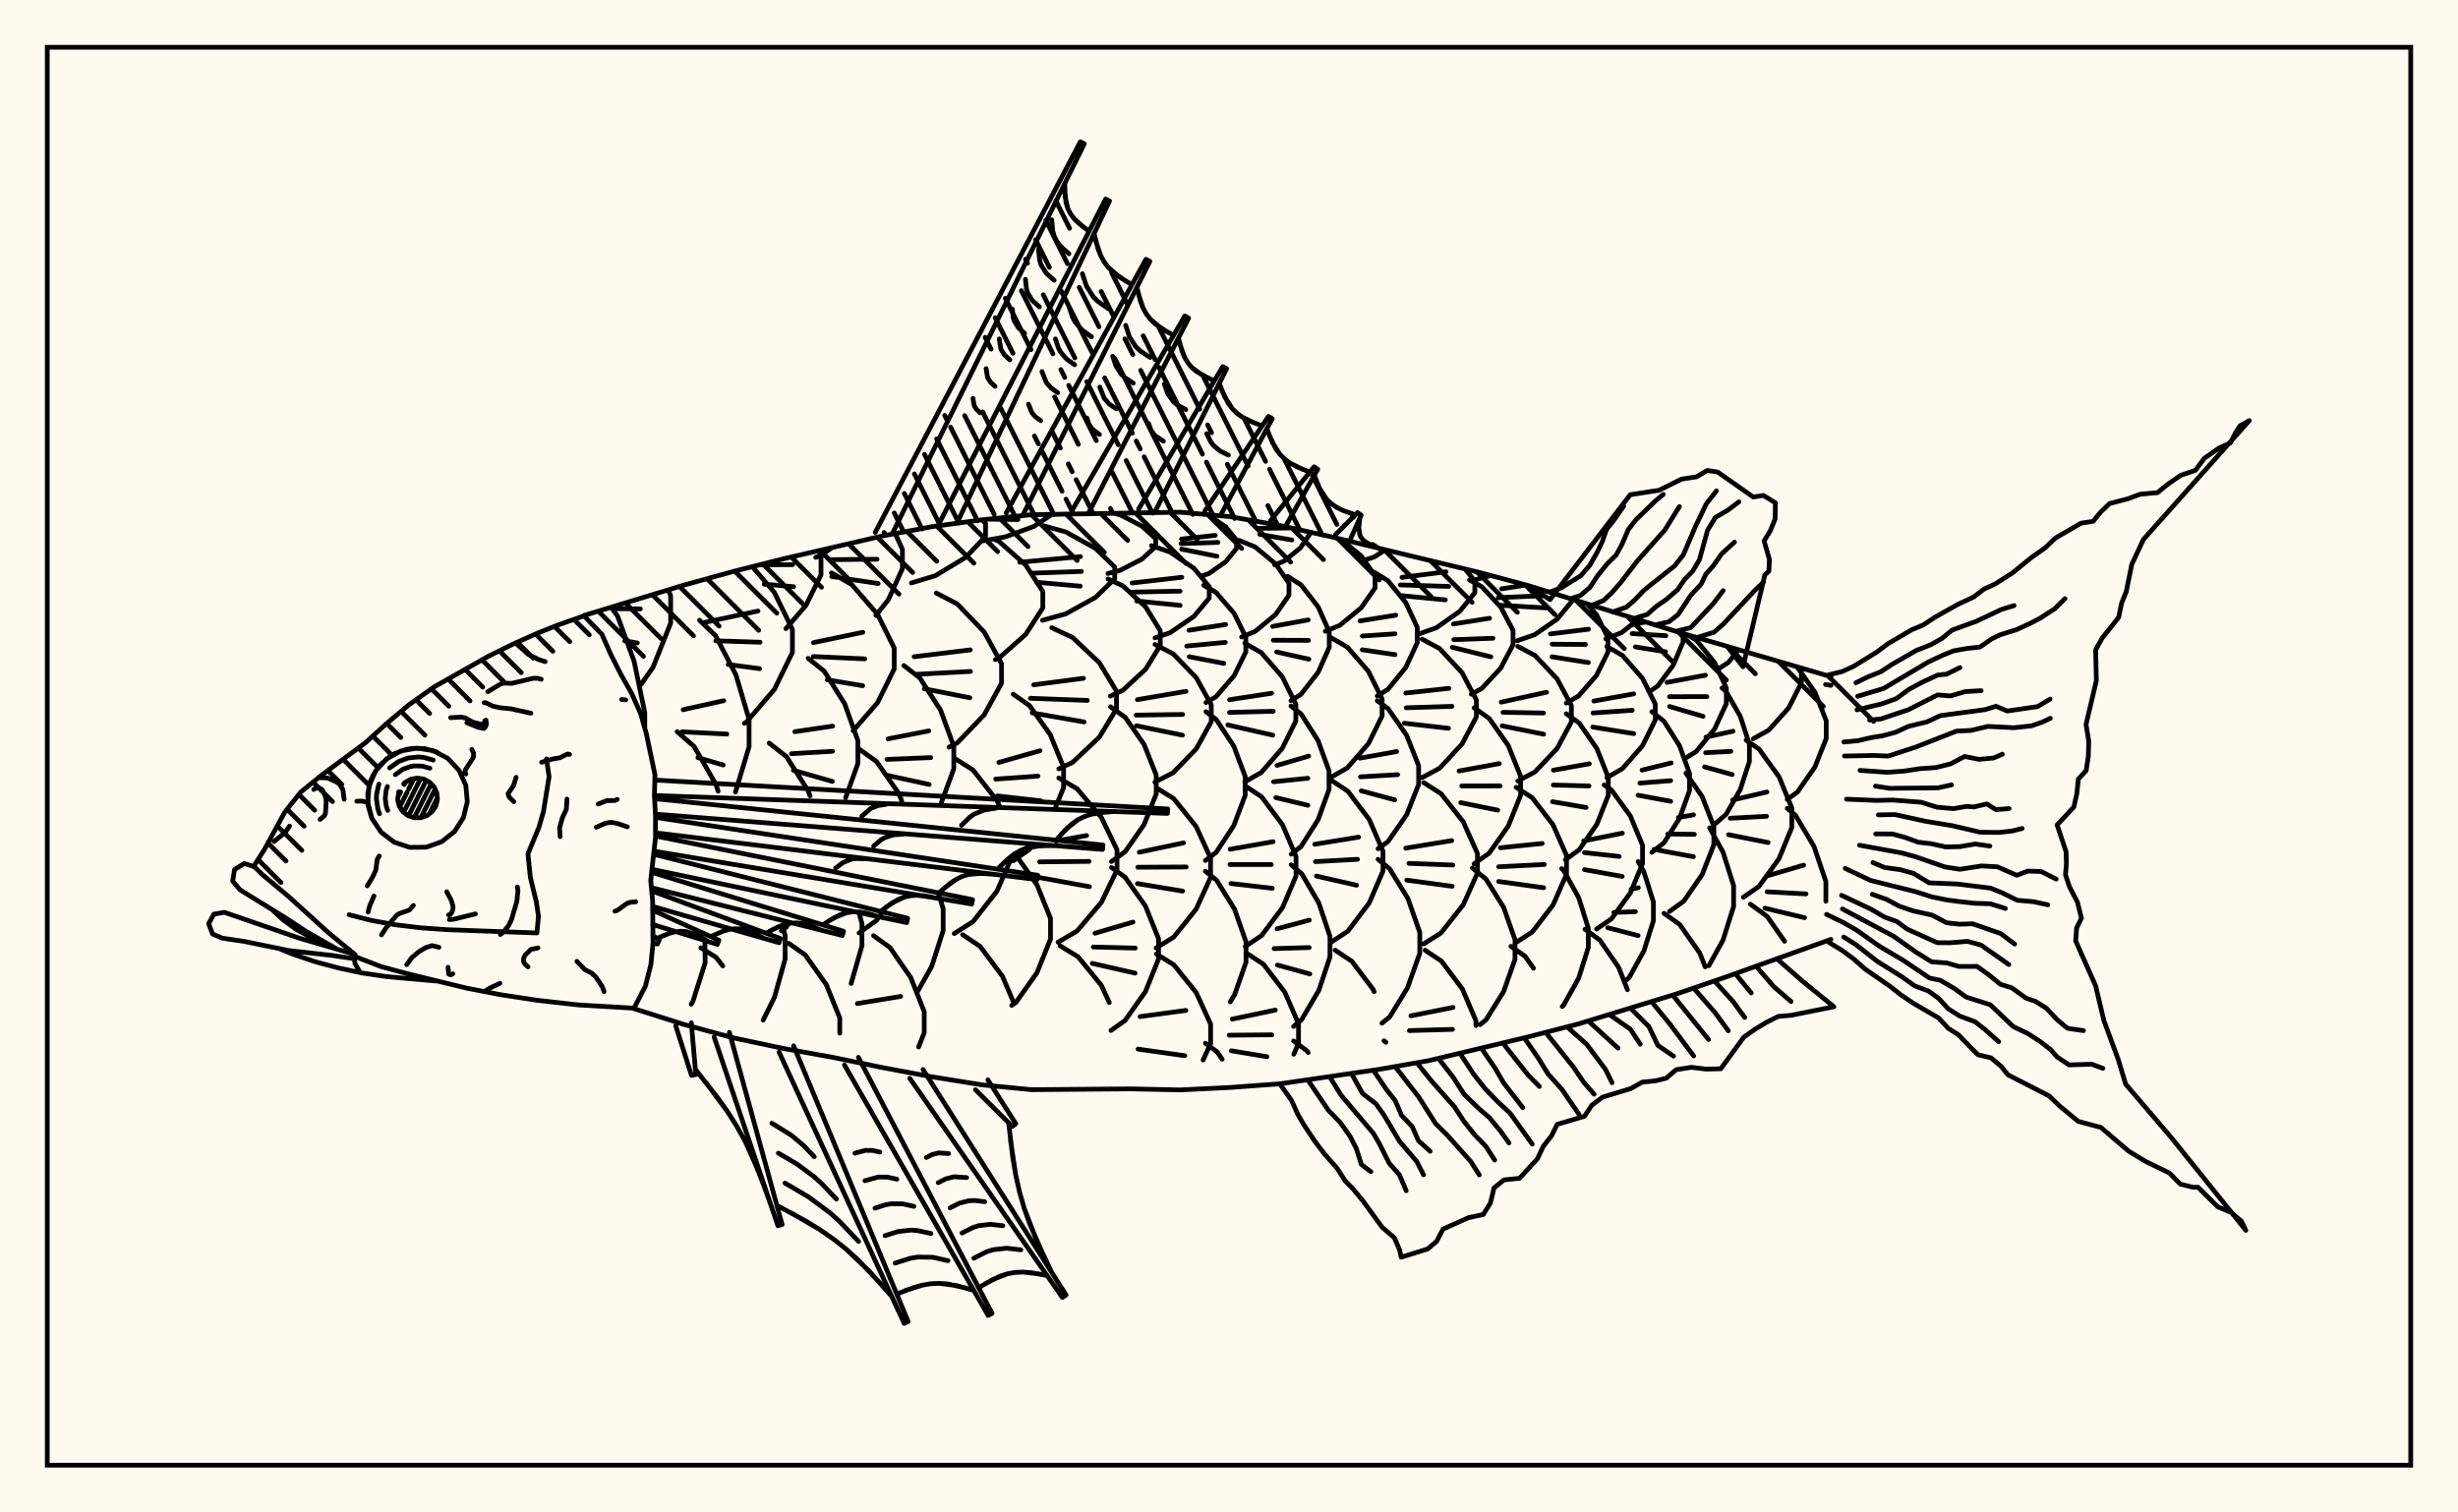 <svg xmlns="http://www.w3.org/2000/svg" width="520" height="320"><rect x="0" y="0" width="520" height="320" fill="floralwhite"/><rect x="10" y="10" width="500" height="300" stroke="black" stroke-width="1" fill="none"/><path stroke="black" stroke-width="1" fill="none" stroke-linecap="round" stroke-linejoin="round" d="
M 123.55 130.22 144.6 123.82 155.12 120.91 165.63 118.26 186.66 113.4 197.17 111.43 207.68 109.99 218.2 108.9 249.74 108.37 260.25 109.31 270.76 111.18 281.28 113.49 312.81 121.07 323.33 123.9 354.87 133.68 387.34 143.17 
M 387.34 198.75 365.38 206.62 354.87 210.23 333.84 216.66 323.33 219.37 302.3 224.4 291.79 226.25 270.76 229.31 260.25 230.08 249.74 230.6 239.22 230.38 218.2 230.55 207.68 229.52 197.17 227.83 186.66 225.87 176.14 223.7 165.63 221.81 155.12 219.58 144.6 216.72 134.13 213.41 
M 136.41 154.06 136.41 150.78 134.15 139.93 130.65 130.35 129.29 128.49 
M 149.19 203.66 149.1 198.74 
M 135.59 144.83 138.14 141.2 141.88 131.85 141.88 126.06 141.38 124.81 
M 129.65 128.79 135.47 128.83 
M 132.17 135.6 134.83 136.04 
M 151.92 167.39 151.44 165.92 146.84 157.93 143.25 154.81 
M 152.91 204.36 151.49 202.56 148.26 200.52 
M 155.59 167.58 158.47 158 158.47 152.18 155.68 142.77 151.36 134.47 147.99 131.23 
M 144.53 150.15 153.11 148.25 
M 144.29 154.84 153.77 155.31 
M 147.65 160.29 153 161.86 
M 165.18 206.21 166.1 202.91 166.1 197.93 165.5 195.76 
M 157.47 153.04 157.87 152.81 163.81 145.88 167.64 138.03 167.64 133.18 163.81 125.33 159.15 119.89 
M 149.16 131.67 160.35 129.28 
M 151.42 135.58 160.8 135.88 
M 154.06 140.59 160.7 141.47 
M 165.3 196.96 166.35 196.14 166.82 195.4 
M 171.37 168.39 170.99 167.33 166.35 160.06 162.72 157.22 
M 174.07 207.28 170.34 202.03 166.86 199.59 
M 166.27 133 170.52 128.07 173.69 121.61 173.69 117.6 173.18 116.56 
M 160.71 119.5 167.7 119.47 
M 161.67 123.6 167.89 124.13 
M 178.9 168.78 181.49 161.55 181.49 156.71 178.69 148.89 174.35 141.99 170.97 139.29 
M 168.15 154.81 176.16 153.63 
M 167.42 159.47 176.14 158.96 
M 167.84 162.97 176.08 165.33 
M 180.06 208.08 182.35 200.12 182.35 195.39 181.67 192.95 
M 172.56 117.93 173.59 117.57 175.92 115.94 
M 180.49 154.61 185.65 148.67 189.18 141.53 189.18 137.11 185.65 129.98 180.18 123.67 175.9 121.21 
M 172.09 135.96 182.54 133.78 
M 172.05 138.91 182.95 139.4 
M 175 143.83 182.51 145.08 
M 181.74 197.39 185.43 194.75 185.96 193.98 
M 186.02 193.89 187.32 192.02 
M 190.75 169.39 190.15 167.89 185.43 161.12 181.74 158.47 
M 193.91 209.95 192.67 206.82 188.25 200.45 184.8 197.96 
M 185.28 130.22 187.92 126.91 190.91 120.31 190.91 116.23 189.39 112.89 
M 175.84 118.41 185.55 118.32 
M 175.96 121.98 177.1 122.15 
M 178.32 122.34 185.79 123.46 
M 199.15 169.82 201.78 162.65 201.78 157.9 198.97 150.23 194.61 143.45 191.21 140.81 
M 187.88 156.32 196.5 154.64 
M 187.65 160.67 196.91 160.29 
M 187.67 164.04 196.58 165.97 
M 194.2 209.65 197.12 204.44 199.53 196.89 199.53 192.22 198.56 189.19 
M 192.81 123.34 197.86 121.81 204.33 117.91 208.5 113.48 208.5 110.74 207.79 109.98 
M 200.77 158.08 202.5 157.19 208.2 151.26 211.88 144.56 211.88 140.4 208.2 133.7 202.5 127.77 198.05 125.46 
M 193.39 138.95 205.28 137.5 
M 193.71 142.68 205.3 142.06 
M 195.56 145.73 205.18 147.63 
M 201.87 197.52 205.84 195 210.91 188.54 214.19 180.99 
M 211.4 170.45 210.91 169.37 205.84 162.91 201.87 160.39 
M 207.84 184.77 208.14 184.83 
M 214.42 212.05 212.07 206.55 207.34 200.23 203.65 197.76 
M 208.02 114.43 212.7 113.58 218.7 111.39 222.57 108.81 
M 209.12 109.84 215.35 109.93 
M 210.56 139.56 211.34 139.22 216.97 134.25 220.61 128.62 220.61 125.14 216.97 119.52 211.34 114.55 210.41 114.13 
M 214.35 182.11 217.78 179.72 218.16 179.19 
M 223.2 171.06 225.01 166.64 225.01 162.34 222.17 155.4 217.78 149.27 214.35 146.87 
M 211.3 161.31 220.02 158.84 
M 210.64 164.84 219.57 164.21 
M 210.99 168.4 220.21 169.44 
M 214.93 212.08 219.37 205.81 222.24 198.7 222.24 194.3 219.37 187.2 215 181.02 
M 220.54 131.24 225.47 129.88 231.77 126.39 235.83 122.43 235.83 119.99 231.77 116.03 225.47 112.54 220.54 111.18 
M 215.73 118.96 228.58 117.77 
M 218.39 121.27 228.77 120.9 
M 219.3 123.19 228.52 124.02 
M 223.99 162.67 226.91 161.3 232.56 155.98 236.2 149.95 236.2 146.23 232.56 140.2 226.91 134.88 222.5 132.81 
M 218.69 144.89 229.21 143.51 
M 217.97 147.74 230.03 148.19 
M 218.38 150.83 229.35 152.75 
M 223.84 199.34 227.86 196.98 233 190.92 236.31 184.06 236.31 179.81 233 172.94 232.21 172.01 
M 231.77 171.5 227.86 166.88 223.99 164.61 
M 223.41 177.95 229.88 176.78 
M 219.94 182.35 230.4 182.25 
M 219.97 185.68 230.48 187.6 
M 234.68 212.12 233 208.48 228.08 202.44 224.24 200.09 
M 234.38 121.34 237.01 120.66 241.57 118.3 244.5 115.63 244.5 113.98 241.57 111.31 237.01 108.95 235.7 108.61 
M 234.9 147.28 237.53 146.06 242.35 141.61 245.46 136.56 245.46 133.44 242.35 128.39 237.53 123.94 234.38 122.49 
M 235.13 182.28 238.04 180.19 242.03 174.47 244.6 167.99 244.6 163.98 242.03 157.5 238.04 151.77 234.93 149.54 
M 240.68 212.13 242.32 209.81 245.1 202.89 245.1 198.61 242.32 191.69 238 185.58 235.13 183.54 
M 231.65 197.45 239.69 195.09 
M 231.29 200.37 240.17 200.59 
M 231.07 203.83 240.13 205.89 
M 244.35 134.96 247.53 133.87 252.57 130.43 255.82 126.54 255.82 124.13 252.57 120.23 247.53 116.8 243.6 115.45 
M 239.49 123.35 250.01 122.14 
M 239.46 125.28 249.66 125.07 
M 240.47 127.15 249.67 128.08 
M 244.32 165.48 248.16 163.5 253.08 158.43 256.25 152.69 256.25 149.13 253.08 143.39 248.16 138.31 244.35 136.35 
M 240.62 148.03 250.9 146.27 
M 240.35 151.3 250.21 151.16 
M 240.42 153.55 250.14 155.54 
M 244.59 200.57 248.3 198.27 253.04 192.36 256.1 185.68 256.1 181.54 253.04 174.86 248.3 168.96 244.59 166.65 
M 241.03 180.31 250.36 178.34 
M 240.7 183.49 250.95 183.43 
M 240.63 186.95 250.19 188.54 
M 254.04 212.14 253.06 210.01 248.33 204.13 244.64 201.83 
M 254.39 121.82 255.74 121.35 259.3 118.85 261.6 116.03 261.6 114.28 259.3 111.46 255.53 108.89 
M 249.95 114.05 257.08 113.27 
M 249.84 115.02 257.66 114.76 
M 249.98 116.19 257.46 117.69 
M 255.12 148.65 257.23 147.43 261.08 142.97 263.56 137.93 263.56 134.81 261.08 129.77 257.23 125.32 254.66 123.84 
M 251.54 133.35 259.29 132.13 
M 251.06 136.69 259.21 135.91 
M 251.6 138.95 258.92 140.36 
M 255 182.06 257.29 180.33 261.02 174.67 263.43 168.26 263.43 164.29 261.02 157.88 257.29 152.22 255.12 150.57 
M 260.26 211.96 261.17 210.5 263.6 203.57 263.6 199.29 261.17 192.36 257.39 186.25 255 184.32 
M 262.67 134.78 265.53 133.59 269.88 130 272.69 125.92 272.69 123.4 269.88 119.32 265.53 115.72 262.13 114.32 
M 263.35 165.43 266.82 163.44 271.27 158.33 274.14 152.55 274.14 148.97 271.27 143.19 266.82 138.08 263.35 136.09 
M 260.11 148.04 269.01 146.68 
M 260.09 150.73 269.35 150.49 
M 259.75 153.38 269.26 155.54 
M 263.44 200.25 266.9 197.94 271.32 192.03 274.18 185.34 274.18 181.2 271.32 174.5 266.9 168.59 263.44 166.29 
M 260.25 179.68 269.34 178.08 
M 260.2 182.92 268.95 182.91 
M 260.41 186.93 269.16 187.94 
M 272.47 211.45 271.8 209.91 267.28 204 263.76 201.7 
M 269.66 119.52 271.65 118.72 275.11 115.92 277.34 112.63 
M 266.05 111.79 273.17 111.71 
M 266.5 113.06 273.3 114.25 
M 273.11 148.25 275.24 146.89 278.87 142.23 281.21 136.96 281.21 133.69 278.87 128.41 275.24 123.75 272.4 121.94 
M 269.25 132.53 276.76 131.16 
M 269.37 135.46 276.82 135.49 
M 270.08 137.94 276.9 139.47 
M 273.16 180.73 275.23 179.11 278.84 173.46 281.16 167.05 281.16 163.09 278.84 156.69 275.23 151.04 273.11 149.38 
M 270.15 161.95 276.85 159.98 
M 269.43 165.4 276.68 164.66 
M 269.9 168.76 276.69 170.38 
M 278.16 210.97 279.02 209.5 281.36 202.47 281.36 198.11 279.02 191.08 275.38 184.86 273.16 182.97 
M 270.17 196.51 276.99 194.68 
M 269.54 200.7 276.96 200.48 
M 270.26 204.18 277.11 206.07 
M 280.37 133.56 283.4 132.33 287.95 128.61 290.89 124.41 290.89 121.8 287.95 117.6 283.63 114.08 
M 281.51 164.49 285.01 162.48 289.5 157.33 292.39 151.49 292.39 147.88 289.5 142.04 285.01 136.89 281.51 134.88 
M 281.62 199.34 285.15 197.01 289.66 191.05 292.58 184.3 292.58 180.12 289.66 173.37 285.15 167.41 281.62 165.08 
M 278.13 178.63 287.42 177.12 
M 278.29 182.3 287.19 181.81 
M 278.5 185.36 286.98 187.29 
M 290.7 209.83 290.49 209.33 285.98 203.37 282.46 201.04 
M 288.62 118.52 290.72 117.85 292.99 116.39 
M 291.36 147.25 293.61 145.86 297.39 141.23 299.83 135.98 299.83 132.73 297.39 127.49 293.61 122.85 290.66 121.04 
M 287.72 131.37 295.28 130.16 
M 288.22 134.57 295.11 134.1 
M 288.19 137.48 295.13 138.5 
M 291.53 179.57 293.64 178.06 297.58 172.39 300.12 165.97 300.12 162 297.58 155.58 293.64 149.91 291.36 148.27 
M 287.68 160.41 295.47 159.01 
M 287.81 164.36 295.68 163.9 
M 287.98 167.32 295.06 169.23 
M 297.74 209.05 300.36 201.7 300.36 197.27 297.86 190.12 293.98 183.81 291.53 181.81 
M 300.01 134.19 303.87 132.82 308.82 129.34 312.01 125.39 312.01 122.94 309.96 120.41 
M 296.59 122.16 305.89 120.98 
M 296.25 123.76 306.47 124.07 
M 296.53 126.03 305.76 126.92 
M 300.86 164.52 304.56 162.53 309.29 157.43 312.34 151.66 312.34 148.09 309.29 142.31 304.56 137.22 300.86 135.23 
M 297.41 146.63 306.52 145.64 
M 297.49 149.75 307.17 149.45 
M 297.08 153.02 306.44 154.09 
M 301.21 199.7 304.86 197.38 309.54 191.45 312.56 184.73 312.56 180.57 309.54 173.85 304.86 167.92 301.21 165.6 
M 297.39 179.45 307.13 177.85 
M 298.06 182.67 307.35 183.02 
M 297.61 186.22 307.21 187.52 
M 308.11 207.56 304.95 203.35 301.49 201.05 
M 311.68 122.78 315.41 121.77 
M 311.25 146.88 313.48 145.67 317.5 141.33 320.09 136.42 320.09 133.37 317.5 128.46 313.48 124.12 310.87 122.71 
M 307.49 132.02 315.12 130.81 
M 307.56 135.34 315.83 135.04 
M 307.25 136.95 315.39 138.97 
M 311.86 182.76 315.03 180.52 319.08 174.77 321.69 168.27 321.69 164.24 319.08 157.73 315.03 151.99 311.86 149.75 
M 308.67 163.12 317.19 161.56 
M 309.24 166.29 317.35 166.28 
M 309.03 169.82 316.85 171.41 
M 319.55 205.67 320.5 202.99 320.5 198.78 318.1 191.98 314.36 185.97 311.48 183.66 
M 320.97 135.57 324.69 134.28 329.45 130.97 332.53 127.22 332.53 126.77 
M 317.68 124.58 322.9 123.78 
M 316.97 126.45 326.6 126.04 
M 317.41 128.06 327.14 128.62 
M 321.09 165.25 324.74 163.31 329.42 158.35 332.43 152.74 332.43 149.26 329.42 143.65 324.74 138.69 321.09 136.75 
M 317.59 148.56 327.19 146.46 
M 317.96 150.71 326.53 150.86 
M 317.78 153.57 326.56 155.34 
M 320.69 199.43 324.14 197.2 328.55 191.48 331.4 184.99 331.4 180.98 328.55 174.5 324.14 168.77 320.75 166.58 
M 317.4 179.37 326.27 178.46 
M 317.05 183.39 326.7 182.9 
M 317.04 186.5 326.57 187.82 
M 324.42 204.86 322.63 202.32 319.64 200.22 
M 331.36 148.76 333.95 147.26 337.73 142.92 340.16 138 340.16 134.95 337.73 130.03 335.78 127.79 
M 328.01 134.12 336.06 133.13 
M 328.37 136.3 335.41 136.35 
M 328.33 138.96 336.02 140.18 
M 331.16 181.9 334.08 179.8 337.82 174.4 340.24 168.28 340.24 164.49 337.82 158.37 334.08 152.97 331.36 151.01 
M 328.63 162.95 336.23 161.6 
M 328.61 166.09 336.16 166.29 
M 328.45 169.62 335.55 170.84 
M 335.23 202.95 336.02 200.44 336.02 196.41 333.97 189.9 330.78 184.15 330.38 183.78 
M 339.71 135.16 343.02 133.87 346.5 131.14 
M 339.94 164.52 343.23 162.63 347.46 157.81 350.18 152.34 350.18 148.96 347.46 143.5 343.23 138.67 339.94 136.79 
M 337.18 148.33 345.62 146.81 
M 337 150.85 345.3 150.28 
M 336.96 153.83 345.64 155.22 
M 337.78 196.55 340.91 194.41 344.91 188.92 347.49 182.7 347.49 178.85 344.91 172.63 340.91 167.14 339.37 166.09 
M 335.04 177.92 343.21 176.28 
M 335.2 180.39 342.54 181.2 
M 335.21 183.99 343.19 185.43 
M 340.5 201.87 338.42 198.87 335.3 196.61 
M 349.2 146.15 350.68 145.16 353.95 140.79 356.06 135.83 356.06 134.03 
M 345.33 132.22 348.05 131.61 
M 345.28 134.05 352.42 134.5 
M 345.98 136.87 352.35 137.9 
M 349.46 180.33 352.02 178.31 355.31 173.13 357.43 167.27 357.43 163.64 355.31 157.78 352.02 152.6 349.46 150.58 
M 347.38 162.94 353.54 161.42 
M 346.93 165.69 353.44 165.17 
M 346.54 168.25 353.44 169.54 
M 348.07 200.25 349.79 194.81 349.79 190.85 347.77 184.46 346.56 182.28 
M 345.06 188.13 346.6 187.81 
M 341.42 193.05 345.98 192.89 
M 340.14 196.29 346.56 197.95 
M 356.63 160.37 358.88 158.98 362.73 154.24 365.21 148.88 365.21 145.56 362.73 140.19 358.88 135.46 357.02 134.31 
M 352.66 144.38 360.79 142.86 
M 353.19 147.4 361.1 147.39 
M 353.21 149.48 360.29 151.56 
M 353.21 192.83 356.22 190.65 360.08 185.07 362.57 178.75 362.57 174.84 360.08 168.51 356.67 163.58 
M 355.07 172.96 358.27 172.4 
M 352.82 176.46 358.45 176.52 
M 349.89 179.71 350.62 179.84 
M 350.63 179.84 358.25 181.26 
M 357.15 198.18 355.35 195.6 352.03 193.24 
M 363.45 141.57 365.64 140.17 367.78 137.46 
M 362.83 174.32 365.17 172.28 368.16 167.05 370.09 161.13 370.09 157.46 368.16 151.54 365.17 146.31 364.32 145.57 
M 360.89 155.97 366.62 154.71 
M 360.83 159.26 366.17 158.97 
M 360.61 162.25 366.46 163.88 
M 365.38 196.14 366.75 191.79 366.75 187.39 364.51 180.28 361.68 175.16 
M 370.91 156.31 374.19 154.48 378.39 149.79 381.09 144.47 381.09 141.37 
M 368.82 189.83 372.12 187.54 376.35 181.69 379.07 175.06 379.07 170.96 376.35 164.33 372.12 158.48 369.4 156.6 
M 366.56 169.26 373.81 167.57 
M 366.03 173.12 373.71 172.71 
M 365.68 176.6 374.05 178.26 
M 373.87 193.91 370.31 191.31 
M 378.1 169.13 380.26 167.58 383.96 162.26 386.35 156.23 386.35 152.5 383.96 146.47 380.19 141.1 
M 386.27 190.69 386.27 186.49 383.74 179.05 379.82 172.47 378.1 171.03 
M 373.66 185.37 381.57 183.05 
M 373.83 188.68 382.06 189.13 
M 373.38 192.15 377.16 193.06 
M 386.2 144.83 387.34 145.01 
M 146.23 212.48 146.6 211.84 149.19 203.66 
M 141.38 124.81 141.38 124.81 
M 161.45 215.84 163.85 210.96 165.18 206.21 
M 177.66 218.59 177.66 215.38 174.79 208.29 174.07 207.28 
M 173.18 116.56 173.18 116.56 
M 160.71 119.5 160.71 119.5 
M 175.92 115.94 175.92 115.94 
M 194.33 221.53 195.52 218.51 195.52 214.04 193.91 209.95 
M 181.37 212.33 190.54 210.82 
M 222.57 108.81 222.57 108.81 
M 209.12 109.84 209.12 109.84 
M 214.03 212.72 214.93 212.08 
M 235.03 218.03 238 215.92 240.68 212.13 
M 254.52 224.28 256.11 220.8 256.11 216.67 254.04 212.14 
M 241.19 215.09 250.88 213.78 
M 240.76 221.97 250.65 223.36 
M 258.55 224.11 257.48 222.54 255.02 220.73 
M 273.71 223.05 274.71 220.75 274.71 216.61 272.47 211.45 
M 260.7 215.62 269.79 213.71 
M 260.04 219.02 269.06 218.94 
M 260.5 222.32 268.02 223.57 
M 273.17 111.71 273.17 111.71 
M 273.67 217.17 275.38 215.71 278.16 210.97 
M 276.75 222.69 276.53 222.37 273.67 220.24 
M 292.36 216.49 293.98 215.17 297.74 209.05 
M 293.2 220.52 292.79 220.21 
M 312.24 216.98 312.24 215.96 309.38 209.27 308.11 207.56 
M 298.48 214.93 307.39 213.15 
M 298.16 218.05 307.27 217.79 
M 315.41 121.77 315.41 121.77 
M 313.11 216.79 314.36 215.79 318.1 209.79 319.55 205.67 
M 332.53 126.77 332.53 126.77 
M 322.9 123.78 322.9 123.78 
M 335.78 127.79 335.78 127.79 
M 330.49 212.96 330.78 212.69 333.97 206.95 335.23 202.95 
M 344.29 209.4 342.42 204.65 340.5 201.87 
M 348.05 131.61 348.05 131.61 
M 343.96 207.45 344.65 206.84 347.77 201.2 348.07 200.25 
M 360.75 204.57 359.59 201.65 357.15 198.18 
M 367.78 137.46 367.78 137.46 
M 361.51 204.33 364.51 198.91 365.38 196.14 
M 381.09 141.37 381.09 141.37 
M 377.53 199.15 373.87 193.91 
M 377.16 193.06 381.76 194.16 
M 185.16 112.64 228.55 30 229.39 30.42 188.72 113.02 
M 198.94 110.24 233.9 42.11 234.73 42.52 202.44 110.71 
M 212.87 108.52 242.43 54.86 243.26 55.3 216.33 109.1 
M 226.87 107.87 250.65 66.85 251.46 67.3 230.24 108.66 
M 240.87 107.72 258.68 77.57 259.5 78.01 244.24 108.49 
M 254.9 108.1 268.35 88.1 269.15 88.58 258.16 109.13 
M 268.8 110.14 278 98.76 278.77 99.28 271.91 111.44 
M 282.47 113.18 287.2 108.46 287.96 108.99 285.48 114.54 
M 290.38 115.18 291.79 116.1 
M 225.26 38.79 225.33 41.59 225.91 44.13 226.48 45.25 227.25 46.28 228.19 47.21 230.4 48.92 
M 231.46 49.44 232.27 52.56 232.83 54 233.54 55.33 234.43 56.53 236.73 58.55 239.47 60.23 
M 240.52 60.77 241.28 63.76 241.81 65.15 242.5 66.41 243.36 67.54 245.59 69.42 248.27 70.95 
M 249.3 71.52 250.07 74.3 250.6 75.58 251.27 76.73 252.11 77.73 254.29 79.34 256.9 80.58 
M 257.94 81.14 259.11 83.99 260.67 86.43 261.68 87.43 262.84 88.27 264.14 88.97 267 90.1 
M 268.01 90.71 269.17 93.59 270.73 96.08 271.74 97.1 272.9 97.97 274.21 98.7 277.08 99.89 
M 278.05 100.56 279.14 103.28 280.63 105.6 281.59 106.53 282.71 107.3 283.96 107.94 286.72 108.93 
M 287.69 109.6 287.46 111.58 287.7 113.27 288.11 113.96 288.7 114.53 289.46 115.01 291.3 115.78 
M 225.26 40.21 225.53 42.9 225.91 44.13 226.48 45.25 227.25 46.28 229.26 48.09 
M 222.49 46.51 222.73 48.96 223.07 50.08 223.6 51.11 224.3 52.04 226.14 53.69 
M 219.71 52.8 219.94 55.03 220.24 56.04 221.35 57.81 223.01 59.3 
M 216.94 59.1 217.14 61.09 217.41 61.99 218.4 63.58 219.89 64.91 
M 214.16 65.4 214.34 67.15 214.58 67.95 215.45 69.35 216.76 70.52 
M 211.39 71.7 211.75 73.91 212.51 75.12 213.64 76.13 
M 208.62 78 208.92 79.86 209.56 80.88 210.51 81.74 
M 205.84 84.3 206.09 85.82 206.61 86.65 207.39 87.35 
M 231.83 51.02 232.83 54 233.54 55.33 234.43 56.53 235.5 57.6 238.07 59.41 
M 228.98 57.92 229.86 60.55 231.28 62.79 232.22 63.73 234.49 65.33 
M 226.13 64.82 226.9 67.1 227.44 68.12 228.95 69.86 230.91 71.25 
M 223.28 71.71 223.93 73.65 224.39 74.52 225.67 75.99 227.34 77.17 
M 220.43 78.61 221.34 80.91 222.39 82.12 223.76 83.09 
M 217.58 85.51 218.29 87.31 219.11 88.25 220.18 89 
M 240.87 62.29 241.81 65.15 242.5 66.41 243.36 67.54 244.4 68.54 246.9 70.21 
M 238.14 68.83 238.95 71.29 240.28 73.35 241.17 74.2 243.32 75.64 
M 235.4 75.37 236.08 77.42 237.2 79.15 237.94 79.87 239.74 81.07 
M 232.67 81.91 233.61 84.29 234.72 85.53 236.17 86.5 
M 229.94 88.44 230.35 89.7 231.03 90.75 232.59 91.93 
M 249.66 72.94 250.6 75.58 251.27 76.73 252.11 77.73 253.13 78.6 255.57 79.98 
M 246.32 81.26 247.04 83.28 248.2 84.94 248.98 85.6 250.85 86.66 
M 242.98 89.58 243.48 90.99 244.29 92.14 246.13 93.34 
M 258.49 82.59 259.82 85.28 260.67 86.43 261.68 87.43 262.84 88.27 265.55 89.56 
M 255.29 91.75 256.15 93.49 256.71 94.24 258.12 95.43 259.88 96.28 
M 268.56 92.18 269.88 94.91 270.73 96.08 271.74 97.1 272.9 97.97 275.61 99.32 
M 138.53 165.04 247.03 171.16 246.99 172.1 138.44 168.31 
M 138.47 168.97 233.33 178.79 233.25 179.72 138.65 172.25 
M 138.68 172.94 219.54 185.18 219.42 186.1 138.67 176.2 
M 138.67 176.88 205.75 190.35 205.58 191.27 138.36 180.09 
M 138.29 180.74 192.02 194.29 191.81 195.2 137.93 183.93 
M 137.86 184.55 178.45 197.03 178.2 197.93 137.81 187.81 
M 137.87 188.49 165.11 198.57 164.82 199.46 138.06 191.77 
M 138.05 192.57 152.09 198.94 151.76 199.81 138.05 195.59 
M 138.11 197.91 139.46 198.87 139.09 199.73 138.15 199.54 
M 235.69 171.7 232.43 171.97 230.88 172.27 229.42 172.75 228.06 173.42 225.62 175.34 223.42 177.76 
M 223.32 178.93 220.14 178.92 217.16 179.43 215.8 179.98 214.52 180.74 213.31 181.67 211.02 183.89 
M 210.86 185.05 207.78 184.77 204.86 185.02 203.5 185.45 202.21 186.09 200.97 186.91 198.61 188.91 
M 198.4 190.07 195.43 189.52 193.99 189.42 192.6 189.51 191.25 189.82 188.69 191.06 186.26 192.84 
M 186 193.99 183.18 193.18 181.79 192.95 180.43 192.92 179.11 193.11 176.54 194.12 174.06 195.68 
M 173.74 196.81 171.08 195.76 168.45 195.26 167.15 195.33 165.87 195.62 164.59 196.11 162.06 197.44 
M 161.69 198.56 159.22 197.27 156.72 196.54 155.46 196.5 154.19 196.67 152.91 197.04 150.35 198.15 
M 149.93 199.25 147.58 197.89 145.19 197.1 143.98 197.02 142.75 197.16 141.5 197.5 138.99 198.54 
M 234.04 171.8 230.88 172.27 229.42 172.75 228.06 173.42 226.8 174.29 224.5 176.51 
M 210.72 170.99 208.3 171.35 206.13 172.23 205.16 172.9 203.41 174.61 
M 187.4 170.19 185.71 170.44 184.21 171.05 182.31 172.7 
M 221.71 178.89 218.61 179.08 217.16 179.43 215.8 179.98 214.52 180.74 212.15 182.75 
M 191.04 176.5 189.03 176.63 187.2 177.21 186.37 177.7 184.83 179.01 
M 209.31 184.87 206.29 184.8 204.86 185.02 203.5 185.45 202.21 186.09 199.78 187.88 
M 182.98 181.7 181.02 181.65 180.09 181.79 178.37 182.49 176.79 183.65 
M 196.91 189.76 193.99 189.42 192.6 189.51 191.25 189.82 189.95 190.34 187.47 191.91 
M 184.58 193.54 181.79 192.95 180.43 192.92 179.11 193.11 177.81 193.52 175.29 194.86 
M 172.41 196.25 169.76 195.41 168.45 195.26 167.15 195.33 165.87 195.62 163.33 196.74 
M 208.99 228.47 214.89 237.75 214.16 238.33 206.37 230.57 
M 195.27 226.29 225.53 273.99 224.75 274.51 192.47 228.15 
M 181.6 223.71 209.87 277.87 209.05 278.32 178.65 225.33 
M 167.9 221.27 192.13 279.62 191.28 280 164.82 222.62 
M 154.3 218.43 165.46 259.08 164.57 259.35 151.08 219.41 
M 146.25 216.4 147.2 227.35 146.29 227.53 142.96 217.05 
M 213.38 237.56 214.26 244.92 214.87 248.56 215.67 252.14 216.68 255.66 219.32 262.51 222.5 269.22 
M 221.52 269.87 218.09 269.26 216.41 269.14 214.76 269.21 213.15 269.5 210.05 270.7 207.04 272.46 
M 206.01 273.02 202.33 271.99 198.68 271.52 196.87 271.61 195.07 271.92 193.28 272.42 189.71 273.79 
M 188.63 274.26 183.98 269.04 178.98 264.26 176.28 262.13 173.44 260.16 170.49 258.35 164.34 255.02 
M 163.22 255.36 160.69 248.31 157.67 241.53 155.88 238.3 153.89 235.17 151.74 232.14 147.11 226.25 
M 213.78 241.25 214.87 248.56 215.67 252.14 216.68 255.66 217.91 259.11 220.88 265.88 
M 219.8 269.53 216.41 269.14 214.76 269.21 213.15 269.5 211.58 270 208.54 271.54 
M 215.97 264.44 212.98 264.09 210.1 264.41 208.71 264.85 206.02 266.21 
M 212.15 259.34 209.55 259.04 207.05 259.32 205.85 259.71 203.51 260.88 
M 208.32 254.25 206.12 254 205.04 254.04 202.98 254.56 201 255.56 
M 204.49 249.15 201.81 248.98 200.11 249.41 198.49 250.23 
M 200.67 244.06 198.57 243.93 197.24 244.26 195.97 244.9 
M 204.17 272.47 200.5 271.66 198.68 271.52 196.87 271.61 195.07 271.92 191.49 273.06 
M 200.56 266.73 197.32 266.01 194.11 265.97 192.52 266.24 189.36 267.25 
M 196.95 260.98 194.14 260.36 192.74 260.26 189.97 260.56 187.23 261.44 
M 193.34 255.24 190.96 254.71 188.6 254.68 187.43 254.88 185.1 255.62 
M 189.74 249.49 187.78 249.06 185.84 249.03 182.98 249.81 
M 186.13 243.75 184.6 243.41 183.09 243.39 180.85 243.99 
M 186.33 271.62 181.54 266.58 178.98 264.26 176.28 262.13 173.44 260.16 167.44 256.65 
M 181.64 262.66 177.69 258.5 175.58 256.59 171.01 253.21 166.06 250.31 
M 176.95 253.7 173.84 250.43 172.17 248.92 168.57 246.26 164.67 243.98 
M 172.26 244.74 169.98 242.35 167.48 240.24 163.29 237.64 
M 161.99 251.82 159.26 244.87 157.67 241.53 155.88 238.3 153.89 235.17 149.46 229.18 
M 375.89 202.83 381.17 207.46 387.96 213 378.91 214.82 376.2 215.05 373.64 216.33 371.2 217.81 368.9 219.45 364.04 226.13 360.94 226.2 357.82 225.82 354.59 226.32 352.51 228.12 350.21 228.68 347.44 228.95 345 230.32 339.03 232.13 336.76 233.82 335.2 236.18 329.43 237.89 328.24 240.3 326.5 242.52 325.24 245.18 321.47 249.3 318.17 249.64 316.07 251.34 315.3 254.53 313.78 256.97 310.67 257.63 305.29 260.04 303.93 262.63 302.03 264.25 296.43 266 296.09 264.46 294.99 261.89 292.4 259.66 288.39 254.15 286.19 251.49 284.57 249.85 282.86 247.16 280.27 244.23 278.1 241.39 275.77 237.87 274.53 235.7 273.24 232.84 270.76 229.31 
M 371.5 204.41 375.22 208.73 378.91 211.9 
M 367.11 206 370.48 210.08 
M 362.7 207.54 366.64 211.9 369.1 215.27 
M 358.29 209.05 362.9 214.34 365.63 218.1 
M 353.87 210.54 361.45 219.93 
M 349.41 211.94 353.38 216.81 358.31 223.42 
M 344.96 213.34 348.83 217.2 350.72 221.16 354.04 223.46 
M 340.49 214.68 344.89 217.73 347 220.94 
M 336.01 216.01 342.31 221.76 
M 331.51 217.26 335.64 220.91 339.65 226.26 341.03 229.08 
M 326.99 218.43 332.85 225.74 334.98 228.91 337.24 231.51 
M 322.47 219.58 325.49 223.96 327.53 227.27 330.42 230.47 334.06 235.79 
M 317.93 220.67 323.32 227.51 325.67 229.87 
M 313.39 221.76 316.4 226.16 318.04 229.04 322.16 234.36 
M 308.85 222.84 311.77 227.3 314.2 230.36 316.89 233.14 319.44 235.49 324.15 242.07 
M 304.31 223.92 307.45 227.96 309.74 231.53 312.67 234.38 315.08 236.46 317.45 239.33 319.23 241.82 
M 299.74 224.85 302.87 228.75 307.71 234.19 309.71 237.26 311.96 240.09 314.29 242.48 316.21 245.44 
M 295.14 225.66 300.15 232.12 303.69 237.71 306.17 240.17 311.12 245.72 312.95 248.58 
M 290.54 226.44 293.29 230.5 295.17 232.86 296.5 235.99 298.75 238.35 300.07 241.34 302.56 243.59 
M 285.92 227.15 288.24 231.34 291.11 233.56 292.79 235.93 296.07 241.47 299.7 245.72 301.15 248.57 
M 281.31 227.86 283.79 231.82 290.51 239.75 291.77 241.89 293.9 246.13 296.06 248.57 297.49 251.93 
M 276.68 228.5 281.06 234.95 283.49 237.44 285.58 240.37 286.94 243.01 288 246.37 290.01 247.91 
M 386.41 142.9 389.77 142.07 392.1 141 396.98 138.01 399.33 136.25 404.43 133.24 406.84 132.25 409.38 130.58 414.17 127.88 417.51 126.33 419.71 124.65 422.12 123.53 425.65 121.29 429.74 117.97 432.67 115.9 434.78 113.87 440.27 110.69 442.8 110.3 444.38 108.36 446.27 106.55 450.11 105.55 452.78 104.56 456.43 104.23 458.56 102.49 461.35 100.56 464.47 99.5 466.29 97 469.51 94.76 471.86 93.71 472.99 91.47 473.88 90.09 475.85 88.99 453.45 114.14 450.99 119.39 449.81 125.2 448.83 127.61 448.21 130.63 444.73 134.99 443.34 137.51 443.49 144.03 441.31 153.26 441.89 156.87 441.79 160.02 441.34 163.03 439.68 164.83 439.36 167.92 438.74 170.73 435.19 174.54 437.08 180.18 437.16 182.66 436.96 185.08 437.79 187.59 439.48 190.84 440.34 194.26 439.32 196.34 439.11 199.06 443.34 208.57 445.08 215.91 448.14 224.22 449.69 229.37 459.28 240.61 475.12 260.31 474.17 258.36 471.98 256.51 469.21 255.35 464.98 251.18 464 251.21 461.25 250.53 458.94 248.17 454.04 245.8 450.37 243.59 444.43 238.53 439.66 237.26 435.58 233.89 433.49 231.86 424.8 227.41 423.26 225.52 421.18 223.81 418.42 223.15 414.3 218.92 412.14 217.56 410.15 215.4 404.68 212.21 402.12 210.47 399.77 208.62 394.59 205.05 392.22 202.95 389.65 201.05 386.41 199.08 
M 392.62 144.45 395.22 143.19 397.9 142.13 400.21 140.6 405.43 137.6 408.43 136.43 410.85 135.07 413 133.3 418.06 131.47 423.43 128.94 426.09 128.13 
M 392.99 147.32 398.49 145.66 407.87 140.1 410.84 138.69 413.3 137.7 416.11 137.2 418.87 136.9 421.26 135.23 423.06 134.33 426.56 133.24 429.35 131.97 431.59 130.8 434.69 128.8 436.86 126.66 
M 392.85 150.19 398.14 148.91 401.17 147.82 403.82 145.87 406.56 144.39 409.92 142.83 411.82 142.63 414.63 141.25 
M 395.52 152.35 397.92 152.11 403.75 150.15 409.9 147.03 412.65 147.24 415.75 146.33 419.13 146.13 
M 390.07 156.99 393.09 156.71 395.74 156.08 398.26 155.68 401 154.94 403.75 153.68 407.63 152.74 410.49 151.41 419.96 150.14 422.25 149.43 424.64 150.43 431.05 149.5 433.7 147.92 
M 390.2 159.96 396.37 159.84 399.46 159.97 405.29 158.06 413.9 154.69 416.97 154.54 420.54 153.69 426.02 153.97 429.74 153.58 432.16 152.74 433.75 151.97 
M 393.49 163 399.21 163.4 402.72 163.16 406.22 162.63 409.53 162.4 412.68 161.61 415.63 160.05 418.64 160.66 421.73 160.38 423.6 159.58 
M 396.77 166.32 399.75 166.79 409.99 166.69 412.84 166.07 
M 390.63 169.09 396.91 169.35 400.46 169.27 406.44 169.74 409.73 170.78 413.26 171.09 416.02 170.62 417.62 170.73 420.3 170.09 422.26 171.3 425.03 171.08 
M 397.37 172.41 400.88 172.34 407.18 173.73 412.98 174.69 418.95 176.08 422.88 176.13 425.65 175.82 427.79 175.29 
M 396.8 176.44 400.36 176.45 402.99 177.17 405.81 178.19 408.57 178.51 411.66 179.2 414.68 179.12 417.85 178.57 420.96 179.01 
M 393.39 178.83 402.31 180.46 405.11 181.22 411.45 183.42 414.61 183.92 419.25 183.21 422.57 183.4 426.66 185.2 428.98 184.3 431.82 184.39 435 186 
M 396.22 182.49 398.64 183.53 402.08 184.02 404.79 184.78 408.12 186.79 414.13 187.04 421.13 187.91 423.64 188.93 426.76 190.47 430.22 190.78 433.23 191.44 
M 390.36 183.73 395.74 186.28 405.2 188.64 408.73 189.77 411.94 190.42 414.35 190.73 417.69 191.11 421.07 191.22 424.25 192.21 
M 396.08 189.21 399.2 190.32 401.73 191.7 404.68 192.71 408.72 193.61 411.83 195.24 414.52 195.54 417.32 195.45 423.28 197.53 426.21 199.75 
M 389.59 189.43 395.78 192.34 398.7 194.04 401.33 194.99 403.45 196.57 409.83 199.45 412.54 199.47 416.23 199.17 419.07 199.94 424.97 204.07 
M 389.77 192.31 400.62 198.1 405.52 201.57 408.64 203.5 411.87 203.74 414.41 204.48 418.26 204.47 420.76 206.26 423.2 208.26 425.58 208.99 428.59 211.17 430.57 211.85 432.9 213.3 435.26 215.8 437.4 217.57 440.77 218.06 
M 386.41 193.46 389.97 195.18 392.77 196.79 397.57 200.18 402.68 203.21 408.2 206.93 410.49 207.41 413.36 209.08 415.92 210.94 421.05 212.58 425.9 217.19 429.05 218.7 431.62 220.37 433.81 222.06 435.14 223.59 437.71 225.31 442.48 225.16 444.88 226.04 
M 390.04 198.25 392.54 199.8 397.11 203.37 402.59 206.81 405.05 208.58 407.96 209.67 410.2 211.29 412.12 213.41 414.59 214.98 417.82 216.17 420.08 217.94 422.84 220.41 
M 323.33 123.9 327.91 126.86 344.88 104.67 350.97 103.73 355.74 101.37 358.9 100.89 361.18 99.53 363.4 99.88 370.88 105.15 373.07 104.83 375.59 106.38 375.53 109.81 374.52 112.29 373.2 114.46 374.33 118.34 374.21 120.85 373.36 121.65 368.74 141.08 365.38 136.74 
M 327.78 125.29 330.27 124.38 334.45 121.78 336.32 119.61 337.89 116.84 338.98 114.56 339.88 111.99 341.32 110.21 343.49 107.09 
M 332.24 126.68 334.38 125.97 336.36 124.27 338 121.79 339.97 119.34 341.9 117.44 343.16 115.12 344.46 112.06 346.12 109.94 350.15 106.04 351.87 104.6 
M 336.69 128.08 339.25 127.04 341.02 125.37 342.89 123.22 346.36 118.71 352.21 112.13 355.28 107.18 
M 341.15 129.48 344.07 128.46 345.87 126.9 347.82 124.85 354.29 119.71 356.12 117.37 358.68 111.38 361.01 106.54 363.13 103.85 
M 345.6 130.87 348.47 130.01 350.39 128.3 352.49 126.85 354.91 124.77 356.29 122.72 358.13 120.79 359.51 118.46 361.23 112.21 362.89 109.48 365.51 107.96 367.88 106.17 
M 350.07 132.23 353.05 131.56 354.99 130.04 357.73 125.9 359.89 123.59 360.87 121.5 362.38 119.8 364.23 117.17 366.94 114.7 
M 354.54 133.58 357.68 132.79 362.46 127.69 364.54 124.97 
M 359.02 134.89 362.6 133.77 364.62 132 371.15 125 373.08 123.14 
M 53.64 183.34 55.91 179.78 60.25 171.83 63.66 167.55 68.22 163.87 77.3 157.15 81.55 153.29 86.45 149.16 91.82 145.35 103.39 138.81 108.77 136.17 113.64 133.99 118.02 132.25 123.55 130.3 127.33 134.19 129.19 138.4 131.3 142.58 133.64 146.74 135.52 150.95 136.74 155.24 138.56 163.91 138.44 168.37 138.68 172.79 138.67 177.24 137.66 186.26 138.07 190.66 138.15 199.54 137.7 204.05 136.54 208.64 134.13 213.31 122.37 212.62 113.75 211.65 106.05 210.48 98.82 209.09 86.17 206.01 80.59 204.5 74.91 202.3 
M 71.2 200.75 66.35 198.65 62.73 196.68 59.76 194.52 57.73 192.61 
M 115.61 160.56 116.16 164.34 114.97 171.72 114.02 175.01 111.69 180.64 112.2 185.63 113.47 190.85 113.91 193.85 113.59 197.39 94.57 196.7 89.03 196.31 83.65 195.66 78.6 194.75 73.84 193.53 
M 71.19 200.75 64.74 197.05 60.97 194.55 50.76 188.25 49.23 186.42 49.62 183.98 51.69 182.69 53.85 183.41 55.53 185.06 61.07 189.7 69.51 197.36 75.12 201.97 
M 74.8 202.82 70.27 202.15 61.08 201.11 51.67 199.18 47.01 198.49 44.96 197.6 44.14 195.43 45.24 193.41 47.48 193.03 63.2 198.45 74.96 201.9 
M 78.7 173.19 77.81 169.82 78.06 166.35 79.43 163.16 81.76 160.57 84.8 158.89 88.22 158.28 91.66 158.82 94.73 160.45 97.11 162.98 98.54 166.15 98.86 169.61 98.04 172.99 96.17 175.92 93.45 178.09 90.17 179.25 86.69 179.28 83.39 178.19 80.63 176.08 78.7 173.19 
M 78.57 172.89 77.87 170.37 77.82 167.76 78.41 165.21 78.93 164.01 80.41 161.85 82.37 160.12 83.49 159.45 85.95 158.55 87.24 158.34 89.85 158.39 92.37 159.09 
M 80.29 172.17 79.94 171.16 79.63 169.03 79.68 167.95 80.15 165.9 
M 82.42 162.48 84.35 161.11 86.37 160.37 88.51 160.15 89.58 160.24 91.65 160.81 
M 82.02 171.46 81.74 170.66 81.5 168.99 81.67 167.31 81.95 166.41 
M 83.64 163.9 85.2 162.77 86.79 162.19 87.62 162.05 89.31 162.09 90.94 162.54 
M 84.47 170.58 84.12 169.24 84.37 167.51 
M 85.4 165.86 85.7 165.54 86.92 164.86 88.28 164.62 89.66 164.84 90.89 165.49 91.84 166.5 92.41 167.77 92.54 169.15 92.21 170.51 91.46 171.68 90.37 172.54 89.06 173.01 87.67 173.02 86.35 172.58 85.25 171.74 84.47 170.58 
M 85.79 165.49 85.53 165.99 
M 84.75 167.56 84.15 168.75 
M 87.56 164.75 86.46 166.94 
M 86.12 167.63 84.57 170.72 
M 88.97 164.73 85.4 171.86 
M 90.18 165.11 86.43 172.61 
M 91.22 165.83 87.63 173.01 
M 92.05 166.96 89.03 173.01 
M 92.51 168.84 90.85 172.16 
M 54.58 181.85 59.44 186.71 
M 56.71 178.38 60.5 182.17 
M 58.7 174.77 63.85 179.92 
M 60.74 171.21 64.33 174.8 
M 63.23 168.09 66.56 171.42 
M 66.22 165.48 70.34 169.6 
M 69.38 163.04 72.31 165.97 
M 72.64 160.7 78.13 166.19 
M 75.82 158.28 80.03 162.49 
M 78.87 155.73 82.99 159.84 
M 81.82 153.07 84.78 156.03 
M 84.85 150.51 89.89 155.54 
M 88 148.06 90.89 150.94 
M 91.28 145.73 94.96 149.42 
M 94.79 143.64 99.44 148.29 
M 98.35 141.6 102.13 145.38 
M 101.96 139.6 106.54 144.19 
M 105.65 137.7 110.28 142.32 
M 109.43 135.87 112.81 139.25 
M 113.3 134.14 116.96 137.8 
M 117.3 132.54 120.53 135.77 
M 121.41 131.05 124.67 134.31 
M 126.14 175.03 128.13 174.16 129.22 173.98 130.43 174.17 132.72 174.94 
M 61.4 194.84 60.74 195.23 
M 134.51 190.8 133.43 190.88 132.65 191.13 130.6 192.61 130.1 192.79 
M 94.5 188.66 95.41 190.35 95.81 191.64 95.85 192.19 95.61 193.01 95.21 193.52 94.9 193.56 
M 95.33 151.84 97.63 151.72 98.48 151.92 99.99 152.77 101.99 153.3 102.38 153.02 102.62 152.43 
M 86.05 204.09 87.09 202.65 88.63 201.34 90.1 200.48 91.39 200.07 92.86 200.42 
M 67.72 173.37 68.57 172.65 68.85 172.13 69.01 169.55 68.84 168.52 68.17 167.08 67.72 166.8 67 166.69 66.36 167.03 
M 126.56 170.12 128.34 169.4 130.1 169.37 130.58 169.14 
M 112.31 150.9 108.16 149.98 105.75 149.74 104.17 149.37 102.86 148.71 102.43 148.67 
M 118.5 177.02 118.38 175.22 118.95 173.07 119.81 171.24 119.95 169.07 
M 80.22 181.12 79.81 181.81 79.51 184.07 78.83 185.57 77.69 187.43 
M 105.85 197.72 106.52 197.18 107.65 195.77 108.23 194.49 109.35 190.68 109.57 188.47 109.45 187.66 
M 115.33 139.98 113.97 139.55 111.82 138.49 109.05 136.04 
M 109.18 164.47 108.63 166.24 107.48 167.92 107.71 168.63 108.7 169.62 
M 80.71 197.8 81.67 196.32 83.86 193.7 84.37 193.33 86.61 192.54 87.46 191.56 
M 57.98 178.04 60.34 176.12 61.26 174.78 
M 122.04 203.39 123.7 205.13 125.21 205.91 126.04 206.69 127.34 208.61 127.8 209.79 
M 77.88 192.96 78.16 191.81 79.11 189.57 
M 99.82 158.55 100.2 159.37 100.14 160.25 98.44 162.88 98.33 163.45 98.56 163.74 
M 75.47 169.52 76.63 169.49 77.81 169.81 
M 114.58 161.28 116.93 160.58 118.45 160.33 120.05 159.53 120.49 159.62 
M 100.58 193.36 96.02 194.48 95.07 194.56 
M 132.38 148.07 131.5 148 
M 72.81 169.11 72.53 167.05 71.81 165.89 71.13 165.41 69.29 164.6 67.41 164.52 
M 98.76 152.91 101.18 153.89 102.37 154.13 102.7 153.8 102.9 153.25 102.81 152.36 
M 105.76 208.04 103.54 209.1 102.46 209.79 
M 95.79 206.03 95.32 206.28 94.91 206.07 94.78 204.66 
M 114.51 143.72 113.71 143.51 112.8 143.51 108.28 144.58 106.57 144.53 105.9 144.72 103.19 146.35 
M 111.71 204.57 111.05 203.97 110.77 203.47 110.75 202.86 111.07 202.08 112.34 200.87 113.82 200.56 
M 59.09 200.71 61.84 201.84 66.69 203.48 71.62 204.8 76.64 205.87 81.76 206.62 92.19 207.56 
M 76.22 205.78 75.11 203.91 74.97 202.87 
M 126.57 129.31 136.13 138.87 
M 132.31 127.58 139.83 135.1 
M 138.03 125.84 146.72 134.53 
M 143.75 124.08 152.13 132.46 
M 149.58 122.44 160.5 133.36 
M 155.43 120.83 164.34 129.73 
M 161.4 119.33 170.33 128.25 
M 167.4 117.86 173.79 124.25 
M 173.5 116.49 179.54 122.53 
M 179.56 115.08 190.18 125.7 
M 185.6 113.65 193.08 121.13 
M 191.85 112.43 198.17 118.75 
M 198.18 111.3 206.03 119.15 
M 204.75 110.39 211.05 116.7 
M 211.43 109.6 217.48 115.65 
M 218.2 108.9 227.88 118.59 
M 225.5 108.74 233.63 116.87 
M 232.87 108.64 238.57 114.34 
M 240.27 108.57 250.95 119.25 
M 247.59 108.42 253.24 114.08 
M 255.53 108.89 262.68 116.04 
M 264.11 110 273.04 118.93 
M 273.32 111.75 279.98 118.4 
M 282.95 113.91 291.77 122.73 
M 292.87 116.36 302.75 126.24 
M 302.7 118.72 311.43 127.44 
M 312.43 120.98 321 129.55 
M 322.63 123.71 328.96 130.04 
M 333.44 127.05 343.62 137.23 
M 344.35 130.49 354.11 140.26 
M 355.07 133.74 365.22 143.89 
M 365.61 136.81 371.35 142.55 
M 376.22 139.95 385.72 149.45 
M 386.73 143 396.38 152.64 
M 187.04 112.66 187.35 113.28 
M 189.18 108.53 191.21 112.6 
M 191.31 104.4 195.07 111.93 
M 193.45 100.27 198.94 111.25 
M 195.59 96.14 202.86 110.69 
M 198.14 92.85 206.82 110.21 
M 199.86 87.89 200.28 88.72 
M 201.11 90.39 210.33 108.83 
M 204.08 87.93 214.76 109.28 
M 207.89 87.14 218.87 109.1 
M 211.7 86.35 222.98 108.92 
M 208.41 71.37 209.66 73.87 
M 218.84 92.25 219.68 93.92 
M 220.51 95.59 224.69 103.94 
M 225.52 105.61 227.09 108.73 
M 210.54 67.24 214.3 74.76 
M 222.65 91.46 224.32 94.8 
M 225.99 98.14 226.83 99.81 
M 227.66 101.48 231.24 108.65 
M 212.68 63.11 218.11 73.97 
M 223.12 83.99 228.13 94.01 
M 234.91 107.57 235.42 108.6 
M 216.07 61.49 222.75 74.85 
M 224.42 78.19 225.25 79.86 
M 226.09 81.53 231.93 93.22 
M 235.27 99.9 239.6 108.55 
M 216.95 54.85 217.37 55.69 
M 220.71 62.37 227.39 75.73 
M 229.9 80.74 236.58 94.1 
M 238.25 97.44 243.81 108.57 
M 219.09 50.72 222.01 56.57 
M 224.52 61.58 231.2 74.94 
M 233.7 79.95 239.55 91.64 
M 240.38 93.31 241.22 94.98 
M 242.05 96.65 248.08 108.7 
M 221.23 46.59 225.82 55.78 
M 228.32 60.79 232.5 69.14 
M 235.84 75.82 252.35 108.84 
M 223.36 42.47 226.28 48.31 
M 232.96 61.67 235.47 66.68 
M 237.98 71.69 239.65 75.03 
M 241.32 78.37 256.63 109.01 
M 235.17 57.69 238.51 64.37 
M 241.85 71.05 244.36 76.06 
M 245.19 77.73 254.38 96.1 
M 255.22 97.77 261.18 109.7 
M 245.04 69.01 253.81 86.55 
M 255.48 89.89 256.31 91.56 
M 259.65 98.24 265.73 110.4 
M 254.44 79.41 264.04 98.62 
M 268.22 106.97 270.28 111.1 
M 263.15 88.43 267.74 97.62 
M 268.58 99.29 275.01 112.16 
M 271.64 97 279.74 113.21 
M 277.39 100.11 282.82 110.96 
M 285.86 108.65 286.28 109.48 
"/></svg>